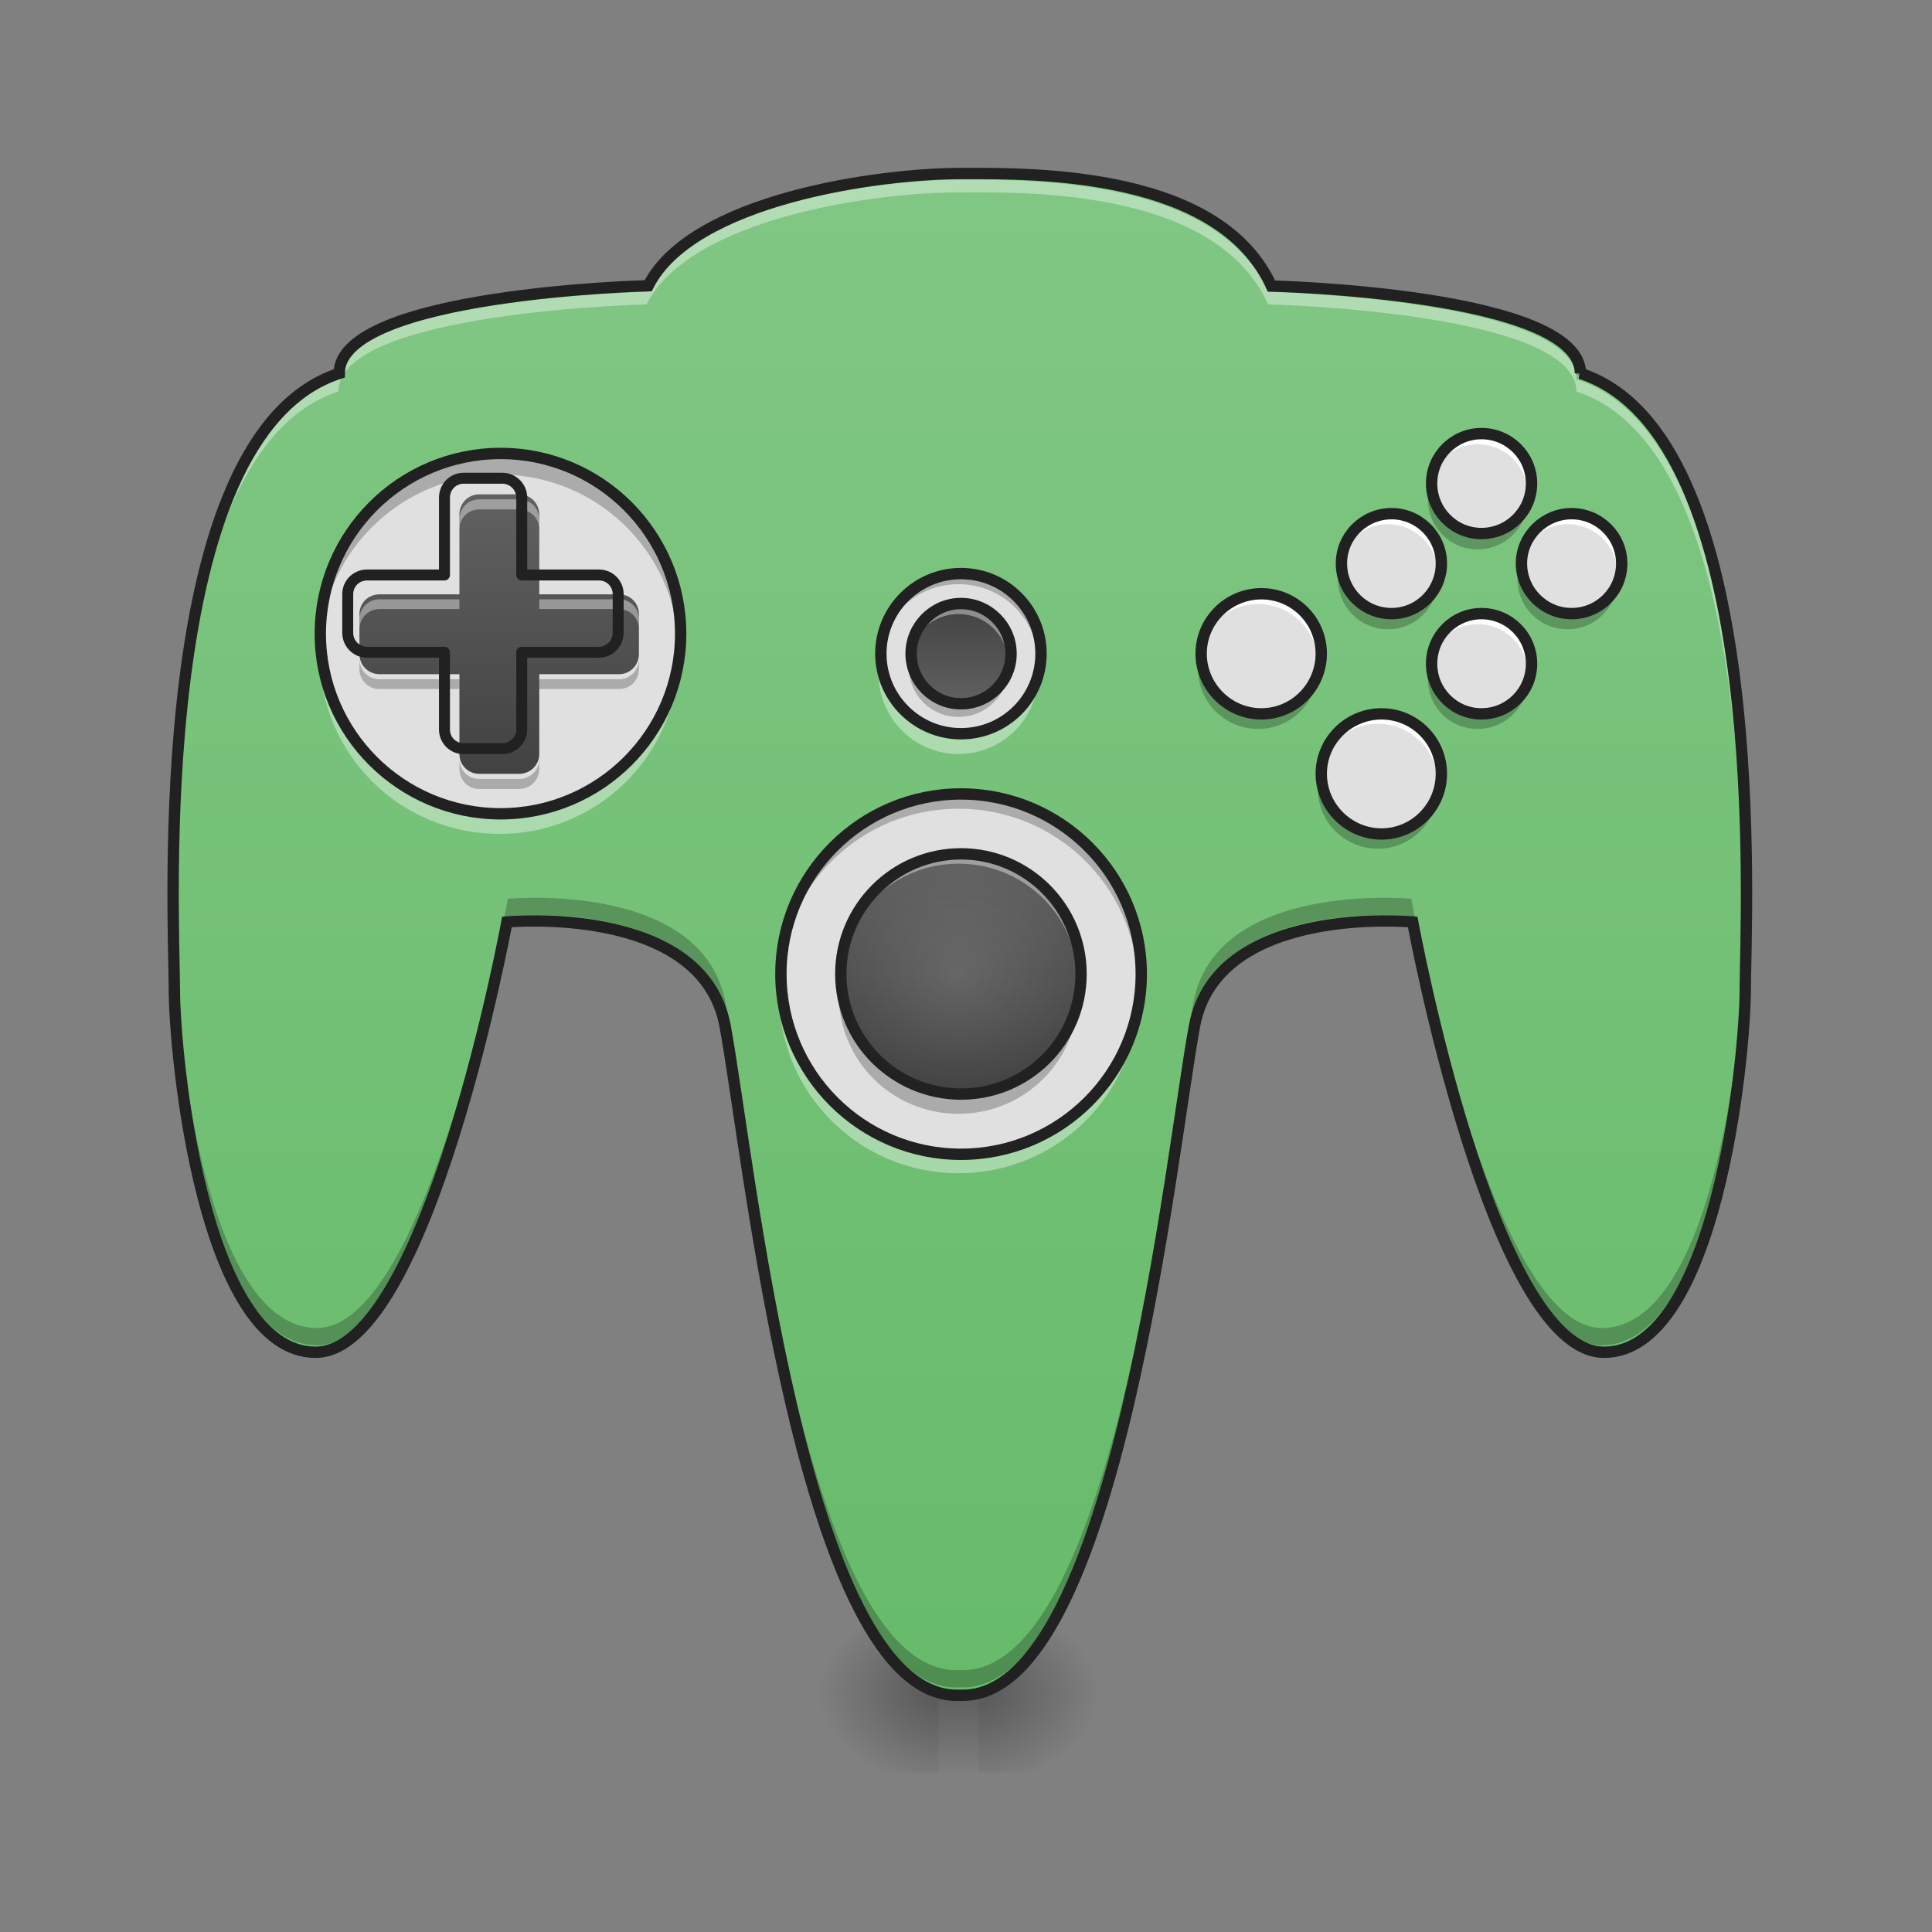 <svg height="24pt" viewBox="0 0 24 24" width="24pt" xmlns="http://www.w3.org/2000/svg" xmlns:xlink="http://www.w3.org/1999/xlink"><rect x="0" y="0" width="24" height="24" fill="#808080" stroke="none"/><linearGradient id="a"><stop offset="0" stop-opacity=".314"/><stop offset=".222" stop-opacity=".275"/><stop offset="1" stop-opacity="0"/></linearGradient><radialGradient id="b" cx="450.909" cy="189.579" gradientTransform="matrix(0 -.059 -.079 -0 26.967 47.696)" gradientUnits="userSpaceOnUse" r="21.167" xlink:href="#a"/><radialGradient id="c" cx="450.909" cy="189.579" gradientTransform="matrix(-0 .059 .079 0 -3.152 -5.646)" gradientUnits="userSpaceOnUse" r="21.167" xlink:href="#a"/><radialGradient id="d" cx="450.909" cy="189.579" gradientTransform="matrix(-0 -.059 .079 -0 -3.152 47.696)" gradientUnits="userSpaceOnUse" r="21.167" xlink:href="#a"/><radialGradient id="e" cx="450.909" cy="189.579" gradientTransform="matrix(0 .059 -.079 0 26.967 -5.646)" gradientUnits="userSpaceOnUse" r="21.167" xlink:href="#a"/><linearGradient id="f" gradientTransform="matrix(.001 0 0 .047 11.542 10.079)" gradientUnits="userSpaceOnUse" x1="255.323" x2="255.323" y1="233.5" y2="254.667"><stop offset="0" stop-opacity=".275"/><stop offset="1" stop-opacity="0"/></linearGradient><linearGradient id="g" gradientUnits="userSpaceOnUse" x1="11.907" x2="11.907" y1="21.025" y2="2.172"><stop offset="0" stop-color="#66bb6a"/><stop offset="1" stop-color="#81c784"/></linearGradient><linearGradient id="h"><stop offset="0" stop-color="#616161"/><stop offset="1" stop-color="#424242"/></linearGradient><linearGradient id="i" gradientUnits="userSpaceOnUse" x1="6.202" x2="6.202" xlink:href="#h" y1="6.141" y2="9.614"/><linearGradient id="j" gradientUnits="userSpaceOnUse" x1="11.907" x2="11.907" xlink:href="#h" y1="10.606" y2="13.583"/><radialGradient id="k" cx="11.907" cy="12.095" gradientUnits="userSpaceOnUse" r="1.488"><stop offset="0" stop-color="#fff" stop-opacity=".118"/><stop offset="1" stop-color="#f1f1f1" stop-opacity="0"/></radialGradient><linearGradient id="l" gradientUnits="userSpaceOnUse" x1="11.985" x2="11.985" xlink:href="#h" y1="8.746" y2="7.506"/><path d="m12.156 21.027h1.488v-.996h-1.488zm0 0" fill="url(#b)"/><path d="m11.66 21.027h-1.488v.992h1.488zm0 0" fill="url(#c)"/><path d="m11.66 21.027h-1.488v-.996h1.488zm0 0" fill="url(#d)"/><path d="m12.156 21.027h1.488v.992h-1.488zm0 0" fill="url(#e)"/><path d="m11.66 20.777h.496v1.242h-.496zm0 0" fill="url(#f)"/><path d="m19.582 4.652c0-.992-3.828-1.082-3.828-1.082-.637-1.398-2.867-1.398-3.824-1.395-1.027-.004-3.355.316-3.898 1.391 0 0-3.828.094-3.828 1.086-2.371.773-2.043 6.773-2.043 7.621 0 .852.359 4.508 1.75 4.508s2.371-5.332 2.371-5.332 2.422-.23 2.703 1.289c.285 1.52.961 8.293 2.871 8.293h.074c1.91 0 2.586-6.773 2.871-8.293.281-1.52 2.703-1.289 2.703-1.289s.98 5.332 2.371 5.332 1.75-3.656 1.75-4.508c0-.848.328-6.848-2.043-7.621zm0 0" fill="url(#g)"/><path d="m21.668 10.93c-.004.504-.016.891-.016 1.059 0 .852-.363 4.508-1.754 4.508-1.391 0-2.367-5.332-2.367-5.332s-2.422-.23-2.707 1.289c-.281 1.52-.957 8.293-2.867 8.293h-.078c-1.91 0-2.586-6.773-2.867-8.293-.285-1.52-2.703-1.289-2.703-1.289s-.98 5.332-2.371 5.332-1.75-3.656-1.75-4.508c0-.168-.016-.551-.016-1.055-.004.609.016 1.074.016 1.27 0 .848.359 4.508 1.75 4.508s2.371-5.332 2.371-5.332 2.418-.234 2.703 1.289c.281 1.52.957 8.293 2.867 8.293h.078c1.91 0 2.586-6.773 2.867-8.293.285-1.523 2.707-1.289 2.707-1.289s.977 5.332 2.367 5.332c1.391 0 1.754-3.66 1.754-4.508 0-.195.016-.664.016-1.273zm0 0" fill-opacity=".235"/><g fill="#e0e0e0"><path d="m6.203 5.645c1.23 0 2.23 1 2.23 2.234 0 1.23-1 2.23-2.23 2.23-1.234 0-2.234-1-2.234-2.23 0-1.234 1-2.234 2.234-2.234zm0 0"/><path d="m11.906 9.863c1.234 0 2.234 1 2.234 2.23 0 1.234-1 2.234-2.234 2.234-1.23 0-2.23-1-2.23-2.234 0-1.23 1-2.23 2.23-2.23zm0 0"/><path d="m11.906 7.133c.551 0 .992.445.992.992s-.441.992-.992.992c-.547 0-.992-.445-.992-.992s.445-.992.992-.992zm0 0"/><path d="m15.629 7.383c.41 0 .742.332.742.742s-.332.746-.742.746-.746-.336-.746-.746.336-.742.746-.742zm0 0"/><path d="m17.117 8.871c.41 0 .742.332.742.742 0 .41-.332.746-.742.746-.41 0-.746-.336-.746-.746 0-.41.336-.742.746-.742zm0 0"/><path d="m18.355 5.398c.344 0 .621.277.621.617 0 .344-.277.621-.621.621-.34 0-.617-.277-.617-.621 0-.34.277-.617.617-.617zm0 0"/><path d="m18.355 7.629c.344 0 .621.277.621.621s-.277.621-.621.621c-.34 0-.617-.277-.617-.621s.277-.621.617-.621zm0 0"/><path d="m17.242 6.391c.34 0 .617.277.617.617 0 .344-.277.621-.617.621-.344 0-.621-.277-.621-.621 0-.34.277-.617.621-.617zm0 0"/><path d="m19.473 6.391c.344 0 .621.277.621.617 0 .344-.277.621-.621.621-.34 0-.621-.277-.621-.621 0-.34.281-.617.621-.617zm0 0"/></g><path d="m12.125 2.234c-.07 0-.133 0-.195 0-1.027-.004-3.355.312-3.898 1.391 0 0-3.828.094-3.828 1.086-1.883.613-2.062 4.516-2.059 6.527.004-2.051.223-5.777 2.059-6.375 0-.992 3.828-1.082 3.828-1.082.543-1.078 2.871-1.398 3.898-1.391.957-.008 3.188-.008 3.824 1.391 0 0 3.828.09 3.828 1.082 1.832.598 2.055 4.32 2.059 6.371.004-2.012-.176-5.91-2.059-6.523 0-.992-3.828-1.086-3.828-1.086-.598-1.309-2.598-1.391-3.629-1.391zm0 0" fill="#fff" fill-opacity=".392"/><path d="m417.71-115.759c0-21.165-81.659-23.081-81.659-23.081-13.582-29.83-61.161-29.83-81.576-29.747-21.915-.083-71.576 6.749-83.159 29.664 0 0-81.659 2-81.659 23.164-50.579 16.498-43.579 144.486-43.579 162.568 0 18.165 7.666 96.157 37.33 96.157 29.664 0 50.579-113.739 50.579-113.739s51.662-4.916 57.661 27.497c6.083 32.414 20.498 176.9 61.244 176.9h1.583c40.746 0 55.161-144.486 61.244-176.9 5.999-32.414 57.661-27.497 57.661-27.497s20.915 113.739 50.579 113.739 37.33-77.993 37.33-96.157c0-18.082 6.999-146.069-43.579-162.568zm0 0" fill="none" stroke="#212121" stroke-width="3" transform="matrix(.047 0 0 .047 0 10.079)"/><path d="m6.203 5.645c-1.238 0-2.234.996-2.234 2.234 0 .039 0 .082.004.121.062-1.176 1.035-2.105 2.23-2.105s2.164.93 2.227 2.105c.004-.039.004-.082.004-.121 0-1.238-.996-2.234-2.23-2.234zm0 0" fill-opacity=".235"/><path d="m6.203 10.359c-1.238 0-2.234-.996-2.234-2.234 0-.039 0-.082.004-.125.062 1.18 1.035 2.109 2.23 2.109s2.164-.93 2.227-2.109c.004.043.004.086.004.125 0 1.238-.996 2.234-2.23 2.234zm0 0" fill="#fff" fill-opacity=".392"/><path d="m132.321-94.595c26.247 0 47.579 21.331 47.579 47.662 0 26.247-21.331 47.579-47.579 47.579-26.331 0-47.662-21.331-47.662-47.579 0-26.331 21.331-47.662 47.662-47.662zm0 0" fill="none" stroke="#212121" stroke-linecap="round" stroke-linejoin="round" stroke-width="3" transform="matrix(.047 0 0 .047 0 10.079)"/><path d="m5.953 6.141c-.137 0-.246.109-.246.25v.992h-.992c-.141 0-.25.109-.25.246v.496c0 .137.109.25.25.25h.992v.992c0 .137.109.246.246.246h.496c.137 0 .25-.109.25-.246v-.992h.992c.137 0 .246-.113.246-.25v-.496c0-.137-.109-.246-.246-.246h-.992v-.992c0-.141-.113-.25-.25-.25zm0 0" fill="url(#i)"/><path d="m5.953 6.203c-.137 0-.246.109-.246.25v.121c0-.137.109-.246.246-.246h.496c.137 0 .25.109.25.246v-.121c0-.141-.113-.25-.25-.25zm-1.238 1.242c-.141 0-.25.109-.25.246v.125c0-.137.109-.25.25-.25h.992v-.121zm1.984 0v.121h.992c.137 0 .246.113.246.25v-.125c0-.137-.109-.246-.246-.246zm0 0" fill="#fff" fill-opacity=".392"/><path d="m5.953 9.801c-.137 0-.246-.109-.246-.25v-.121c0 .137.109.246.246.246h.496c.137 0 .25-.109.25-.246v.121c0 .141-.113.25-.25.25zm-1.238-1.242c-.141 0-.25-.109-.25-.246v-.125c0 .137.109.25.25.25h.992v.121zm1.984 0v-.121h.992c.137 0 .246-.113.246-.25v.125c0 .137-.109.246-.246.246zm0 0" fill-opacity=".235"/><path d="m479.954 495.071c-11.023 0-19.841 8.818-19.841 20.156v79.992h-79.992c-11.338 0-20.156 8.818-20.156 19.841v39.996c0 11.023 8.818 20.156 20.156 20.156h79.992v79.992c0 11.023 8.818 19.841 19.841 19.841h39.996c11.023 0 20.156-8.818 20.156-19.841v-79.992h79.992c11.023 0 19.841-9.133 19.841-20.156v-39.996c0-11.023-8.818-19.841-19.841-19.841h-79.992v-79.992c0-11.338-9.133-20.156-20.156-20.156zm0 0" fill="none" stroke="#212121" stroke-linecap="round" stroke-linejoin="round" stroke-width="11.339" transform="scale(.012)"/><path d="m11.906 9.863c-1.234 0-2.23.996-2.23 2.23v.094c.051-1.191 1.027-2.141 2.23-2.141 1.207 0 2.184.949 2.23 2.141.004-.031.004-.062.004-.094 0-1.234-.996-2.23-2.234-2.23zm0 0" fill-opacity=".235"/><path d="m11.906 14.574c-1.234 0-2.23-.996-2.23-2.23 0-.031 0-.062 0-.094.051 1.191 1.027 2.141 2.23 2.141 1.207 0 2.184-.949 2.23-2.141.004.031.004.062.004.094 0 1.234-.996 2.23-2.234 2.23zm0 0" fill="#fff" fill-opacity=".392"/><path d="m253.976-4.603c26.331 0 47.662 21.331 47.662 47.579 0 26.331-21.331 47.662-47.662 47.662-26.247 0-47.579-21.331-47.579-47.662 0-26.247 21.331-47.579 47.579-47.579zm0 0" fill="none" stroke="#212121" stroke-linecap="round" stroke-linejoin="round" stroke-width="3" transform="matrix(.047 0 0 .047 0 10.079)"/><path d="m11.906 10.605c.824 0 1.488.668 1.488 1.488 0 .824-.664 1.488-1.488 1.488-.82 0-1.488-.664-1.488-1.488 0-.82.668-1.488 1.488-1.488zm0 0" fill="url(#j)"/><path d="m11.906 10.605c-.824 0-1.488.664-1.488 1.488 0 .023 0 .043.004.062.031-.797.684-1.426 1.484-1.426.805 0 1.457.629 1.488 1.426 0-.02 0-.039 0-.062 0-.824-.664-1.488-1.488-1.488zm0 0" fill="#fff" fill-opacity=".392"/><path d="m10.422 12.258c0 .031-.004.059-.004.09 0 .828.664 1.488 1.488 1.488s1.488-.66 1.488-1.488c0-.031 0-.059 0-.09-.051.781-.695 1.395-1.488 1.395s-1.438-.613-1.484-1.395zm0 0" fill-opacity=".235"/><path d="m253.976 11.228c17.582 0 31.747 14.249 31.747 31.747 0 17.582-14.165 31.747-31.747 31.747-17.498 0-31.747-14.165-31.747-31.747 0-17.498 14.249-31.747 31.747-31.747zm0 0" fill="none" stroke="#212121" stroke-linecap="round" stroke-linejoin="round" stroke-width="3" transform="matrix(.047 0 0 .047 0 10.079)"/><path d="m11.906 10.605c.824 0 1.488.668 1.488 1.488 0 .824-.664 1.488-1.488 1.488-.82 0-1.488-.664-1.488-1.488 0-.82.668-1.488 1.488-1.488zm0 0" fill="url(#k)"/><path d="m11.906 7.133c-.547 0-.992.441-.992.992 0 .023 0 .043.004.062.031-.52.461-.93.988-.93.531 0 .961.41.992.93 0-.02 0-.039 0-.062 0-.551-.441-.992-.992-.992zm0 0" fill-opacity=".235"/><path d="m10.922 8.25c-.004.039-.008.082-.008.125 0 .547.445.992.992.992.551 0 .992-.445.992-.992 0-.043 0-.086-.008-.125-.059.492-.477.867-.984.867s-.922-.375-.984-.867zm0 0" fill="#fff" fill-opacity=".392"/><path d="m253.976-62.848c11.749 0 21.165 9.499 21.165 21.165 0 11.666-9.416 21.165-21.165 21.165-11.666 0-21.165-9.499-21.165-21.165 0-11.666 9.499-21.165 21.165-21.165zm0 0" fill="none" stroke="#212121" stroke-linecap="round" stroke-linejoin="round" stroke-width="3" transform="matrix(.047 0 0 .047 0 10.079)"/><path d="m11.906 7.504c.344 0 .621.281.621.621 0 .344-.277.621-.621.621-.34 0-.617-.277-.617-.621 0-.34.277-.621.617-.621zm0 0" fill="url(#l)"/><path d="m11.289 8.223v.062c0 .344.273.621.617.621s.621-.277.621-.621c0-.02 0-.039-.004-.062-.031.316-.293.559-.617.559-.32 0-.586-.242-.617-.559zm0 0" fill-opacity=".235"/><path d="m11.906 7.504c-.344 0-.617.277-.617.621v.062c.031-.312.297-.559.617-.559.324 0 .586.246.617.559.004-.02.004-.039.004-.062 0-.344-.277-.621-.621-.621zm0 0" fill="#fff" fill-opacity=".392"/><path d="m253.976-54.932c7.333 0 13.249 5.999 13.249 13.249 0 7.333-5.916 13.249-13.249 13.249-7.249 0-13.165-5.916-13.165-13.249 0-7.249 5.916-13.249 13.165-13.249zm0 0" fill="none" stroke="#212121" stroke-linecap="round" stroke-linejoin="round" stroke-width="3" transform="matrix(.047 0 0 .047 0 10.079)"/><path d="m15.629 7.383c-.414 0-.746.332-.746.742 0 .023.004.043.004.062.031-.383.352-.684.742-.684s.711.301.742.684c0-.02 0-.039 0-.062 0-.41-.332-.742-.742-.742zm0 0" fill="#fff"/><path d="m17.117 8.871c-.414 0-.746.332-.746.742 0 .023.004.043.004.062.031-.383.352-.684.742-.684.391 0 .711.301.742.684 0-.02 0-.039 0-.062 0-.41-.332-.742-.742-.742zm0 0" fill="#fff"/><path d="m18.355 5.398c-.344 0-.617.273-.617.617v.062c.031-.312.297-.559.617-.559.324 0 .59.246.617.559.004-.02.004-.039.004-.062 0-.344-.277-.617-.621-.617zm0 0" fill="#fff"/><path d="m18.355 7.629c-.344 0-.617.277-.617.621v.062c.031-.316.297-.559.617-.559.324 0 .59.242.617.559.004-.02.004-.043.004-.062 0-.344-.277-.621-.621-.621zm0 0" fill="#fff"/><path d="m17.242 6.391c-.344 0-.621.273-.621.617 0 .023 0 .043.004.062.031-.312.293-.559.617-.559.32 0 .586.246.617.559 0-.02 0-.039 0-.062 0-.344-.273-.617-.617-.617zm0 0" fill="#fff"/><path d="m19.473 6.391c-.344 0-.621.273-.621.617 0 .023.004.043.004.062.031-.312.297-.559.617-.559.324 0 .586.246.617.559.004-.02.004-.039.004-.062 0-.344-.277-.617-.621-.617zm0 0" fill="#fff"/><path d="m14.891 8.219c-.004.031-.008.062-.008.094 0 .41.332.742.746.742.41 0 .742-.332.742-.742 0-.031 0-.062-.004-.094-.047.367-.359.652-.738.652-.383 0-.691-.285-.738-.652zm0 0" fill-opacity=".235"/><path d="m16.379 9.707c-.004.031-.008.062-.008.094 0 .41.332.742.746.742.41 0 .742-.332.742-.742 0-.031 0-.062-.004-.094-.047.367-.359.652-.738.652-.383 0-.691-.285-.738-.652zm0 0" fill-opacity=".235"/><path d="m17.742 6.109c-.004.031-.004.062-.004.094 0 .344.273.621.617.621s.621-.277.621-.621c0-.031 0-.062-.008-.094-.043.301-.301.527-.613.527-.309 0-.566-.227-.613-.527zm0 0" fill-opacity=".235"/><path d="m17.742 8.344c-.004.031-.004.059-.004.094 0 .344.273.617.617.617s.621-.273.621-.617c0-.035 0-.062-.008-.094-.043.297-.301.527-.613.527-.309 0-.566-.23-.613-.527zm0 0" fill-opacity=".235"/><path d="m16.629 7.102c-.004.031-.008.062-.008.094 0 .344.277.621.621.621s.617-.277.617-.621c0-.031 0-.062-.004-.094-.047.301-.301.527-.613.527s-.57-.227-.613-.527zm0 0" fill-opacity=".235"/><path d="m18.859 7.102c-.004.031-.008.062-.008.094 0 .344.277.621.621.621s.621-.277.621-.621c0-.031-.004-.062-.008-.094-.043.301-.301.527-.613.527s-.566-.227-.613-.527zm0 0" fill-opacity=".235"/><path d="m333.385-57.515c8.749 0 15.832 7.083 15.832 15.832 0 8.749-7.083 15.915-15.832 15.915-8.749 0-15.915-7.166-15.915-15.915 0-8.749 7.166-15.832 15.915-15.832zm0 0" fill="none" stroke="#212121" stroke-linecap="round" stroke-linejoin="round" stroke-width="3" transform="matrix(.047 0 0 .047 0 10.079)"/><path d="m365.132-25.768c8.749 0 15.832 7.083 15.832 15.832 0 8.749-7.083 15.915-15.832 15.915-8.749 0-15.915-7.166-15.915-15.915 0-8.749 7.166-15.832 15.915-15.832zm0 0" fill="none" stroke="#212121" stroke-linecap="round" stroke-linejoin="round" stroke-width="3" transform="matrix(.047 0 0 .047 0 10.079)"/><path d="m391.546-99.844c7.333 0 13.249 5.916 13.249 13.165 0 7.333-5.916 13.249-13.249 13.249-7.249 0-13.165-5.916-13.165-13.249 0-7.249 5.916-13.165 13.165-13.165zm0 0" fill="none" stroke="#212121" stroke-linecap="round" stroke-linejoin="round" stroke-width="3" transform="matrix(.047 0 0 .047 0 10.079)"/><path d="m391.546-52.266c7.333 0 13.249 5.916 13.249 13.249 0 7.333-5.916 13.249-13.249 13.249-7.249 0-13.165-5.916-13.165-13.249 0-7.333 5.916-13.249 13.165-13.249zm0 0" fill="none" stroke="#212121" stroke-linecap="round" stroke-linejoin="round" stroke-width="3" transform="matrix(.047 0 0 .047 0 10.079)"/><path d="m367.798-78.68c7.249 0 13.165 5.916 13.165 13.165 0 7.333-5.916 13.249-13.165 13.249-7.333 0-13.249-5.916-13.249-13.249 0-7.249 5.916-13.165 13.249-13.165zm0 0" fill="none" stroke="#212121" stroke-linecap="round" stroke-linejoin="round" stroke-width="3" transform="matrix(.047 0 0 .047 0 10.079)"/><path d="m415.377-78.68c7.333 0 13.249 5.916 13.249 13.165 0 7.333-5.916 13.249-13.249 13.249-7.249 0-13.249-5.916-13.249-13.249 0-7.249 5.999-13.165 13.249-13.165zm0 0" fill="none" stroke="#212121" stroke-linecap="round" stroke-linejoin="round" stroke-width="3" transform="matrix(.047 0 0 .047 0 10.079)"/></svg>